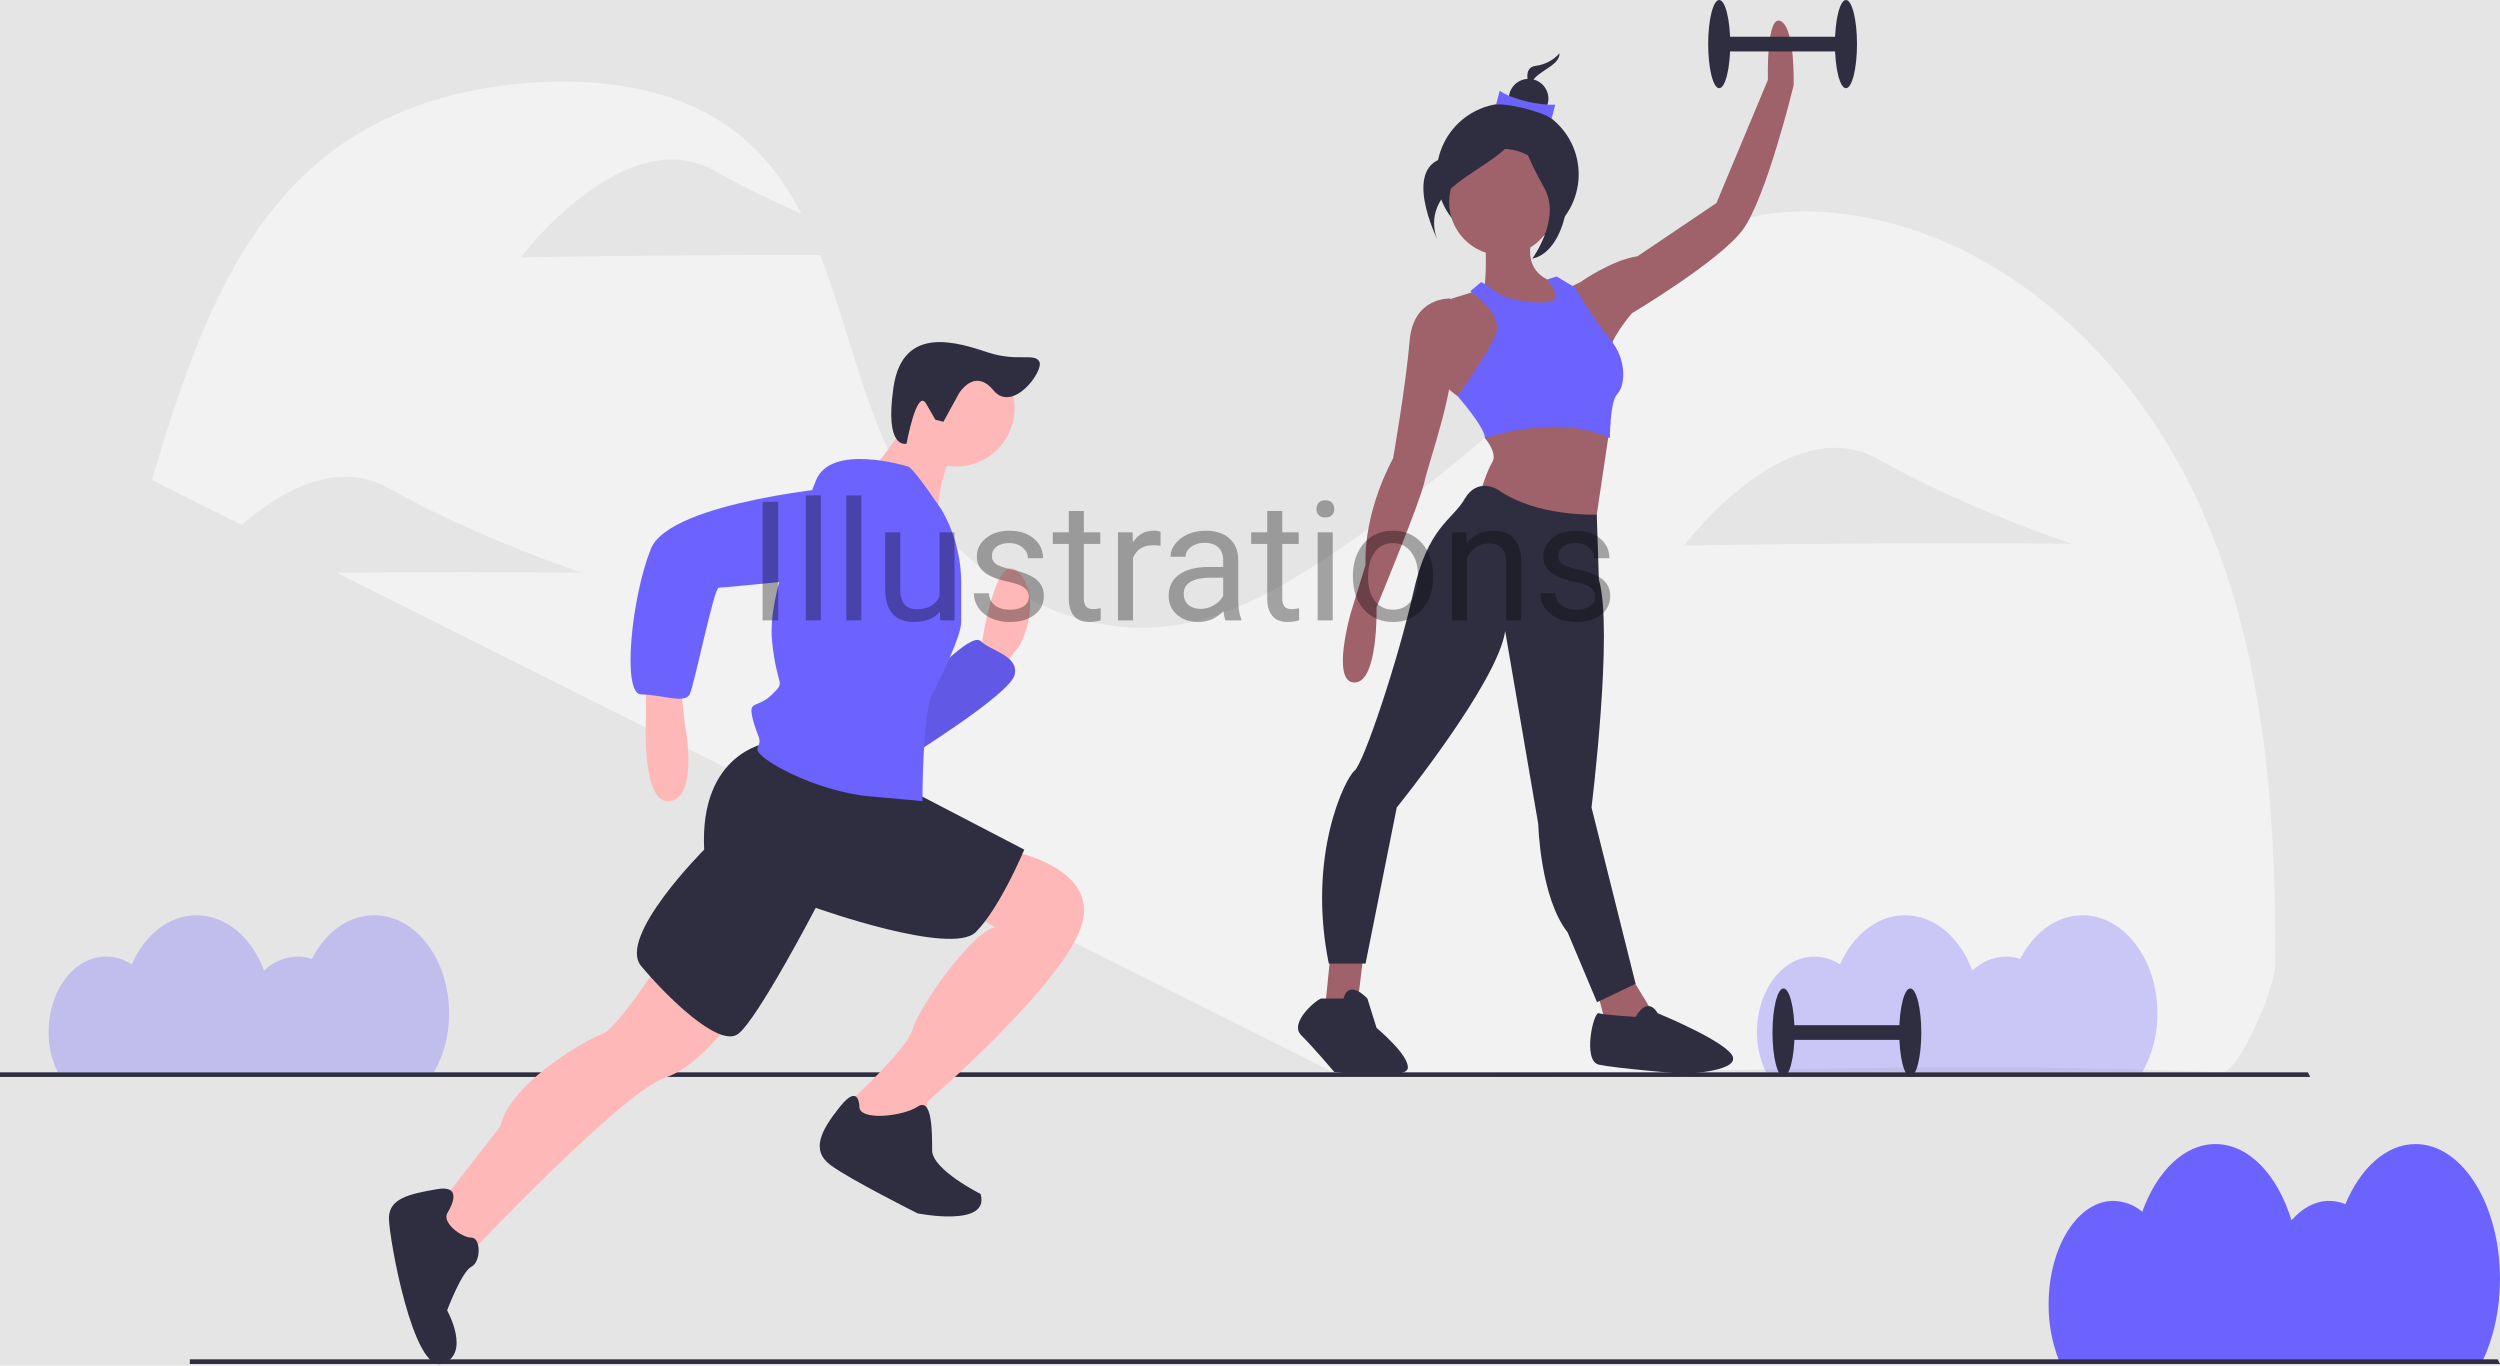 <svg width="1080" height="590" viewBox="0 0 1080 590" fill="none" xmlns="http://www.w3.org/2000/svg">
<rect width="1080" height="590" fill="#E5E5E5"/>
<g clip-path="url(#clip0)">
<path d="M1080 552.48C1080 520.313 1063.68 494.237 1043.54 494.237C1030.89 494.237 1019.74 504.542 1013.21 520.182C1011 519.265 1008.63 518.79 1006.24 518.784C1000.14 518.784 994.51 521.907 989.915 527.192C984.022 507.691 971.528 494.237 957.065 494.237C943.543 494.237 931.749 506.008 925.456 523.477C921.959 520.526 917.553 518.869 912.978 518.784C897.526 518.784 885 538.796 885 563.483C884.936 571.712 886.432 579.879 889.408 587.551H1072.65C1077.26 577.795 1080 565.65 1080 552.48Z" fill="#6C63FF"/>
<path d="M949.299 216.151C920.589 154.044 864.403 101.061 796.528 92.426C778.581 90.142 759.844 91.058 743.193 98.131C721.336 107.416 705.228 126.156 688.947 143.444C654.476 180.037 615.901 212.534 573.987 240.291C553.3 253.987 531.111 266.766 506.55 270.27C457.304 277.296 408.594 243.714 386.136 199.328C372.106 171.602 365.623 139.049 354.282 110.209C341.221 110.184 325.659 110.189 308.917 110.266C262.64 110.48 224.973 111.163 224.973 111.163C224.973 111.163 269.747 51.856 308.749 73.829C321.213 80.851 334.268 87.117 346.266 92.396C339.45 79.285 330.852 67.488 319.025 58.004C295.704 39.302 264.118 34.056 234.256 35.449C202.9 36.911 171.255 45.306 145.775 63.641C100.384 96.303 81.64 153.794 65.597 207.364L104.375 226.804C121.008 212.424 145.33 198.199 167.749 210.829C206.752 232.802 251.556 247.391 251.556 247.391C251.556 247.391 214.194 247.053 167.917 247.266C160.145 247.302 152.625 247.351 145.476 247.408L576 463.237C718 465.237 825.068 457.558 960 463.237C967.037 463.533 982.865 426.645 982.918 416.937C983.29 348.516 978.009 278.259 949.299 216.151ZM811.417 234.766C765.14 234.98 727.473 235.663 727.473 235.663C727.473 235.663 772.247 176.356 811.249 198.329C850.252 220.302 895.056 234.891 895.056 234.891C895.056 234.891 857.694 234.553 811.417 234.766L811.417 234.766Z" fill="#F2F2F2"/>
<path opacity="0.3" d="M932 437.737C932 414.348 917.519 395.388 899.657 395.388C888.429 395.388 878.541 402.881 872.742 414.253C870.75 413.581 868.663 413.238 866.561 413.237C861.125 413.329 855.936 415.519 852.078 419.35C846.851 405.171 835.765 395.388 822.935 395.388C810.938 395.388 800.475 403.947 794.891 416.648C791.616 414.45 787.766 413.264 783.822 413.237C770.113 413.237 759 427.788 759 445.737C758.96 451.791 760.297 457.775 762.911 463.237H925.477C929.836 455.45 932.085 446.66 932 437.737V437.737Z" fill="#6C63FF"/>
<path d="M1080 589.237H82V587.237H1079L1080 589.237Z" fill="#2F2E41"/>
<path d="M998 465.237H0V463.237H997L998 465.237Z" fill="#2F2E41"/>
<path d="M423.63 281.137C423.63 281.137 429.915 235.043 440.391 247.614C450.867 260.185 440.391 279.041 440.391 279.041L432.01 289.517L423.63 283.232V281.137Z" fill="#FFB8B8"/>
<path d="M398.488 295.803C398.488 295.803 419.439 272.756 423.63 276.946C427.82 281.137 440.391 283.232 438.296 291.612C436.201 299.993 392.202 327.23 392.202 327.23L398.488 295.803Z" fill="#6C63FF"/>
<path opacity="0.1" d="M398.488 295.803C398.488 295.803 419.439 272.756 423.63 276.946C427.82 281.137 440.391 283.232 438.296 291.612C436.201 299.993 392.202 327.23 392.202 327.23L398.488 295.803Z" fill="black"/>
<path d="M279.064 293.708V310.469C279.064 310.469 276.969 348.182 289.539 346.087C302.11 343.991 295.825 312.564 295.825 312.564L293.73 293.708H279.064Z" fill="#FFB8B8"/>
<path d="M285.349 415.227C285.349 415.227 266.493 444.559 260.207 446.654C253.922 448.749 220.399 467.606 216.209 486.462L186.877 524.175L201.543 543.032C201.543 543.032 268.588 471.796 287.444 465.511C306.301 459.225 325.157 427.798 325.157 427.798L285.349 415.227Z" fill="#FFB8B8"/>
<path d="M434.105 367.038C434.105 367.038 473.913 373.324 467.628 398.466C461.342 423.607 400.583 475.986 400.583 475.986L398.488 488.557L375.441 492.748L364.965 482.272L367.06 475.986C367.06 475.986 392.202 452.94 394.297 444.559C396.393 436.178 419.439 402.656 429.915 400.561L415.249 392.18L434.105 367.038Z" fill="#FFB8B8"/>
<path d="M193.162 524.175C193.162 524.175 201.543 511.604 188.972 513.699C176.401 515.795 168.02 517.89 168.02 526.27C168.02 534.651 178.496 593.315 191.067 589.125C203.638 584.935 193.162 566.078 193.162 566.078C193.162 566.078 199.448 549.317 203.638 547.222C207.828 545.127 207.828 534.651 203.638 534.651C199.448 534.651 191.067 528.365 193.162 524.175Z" fill="#2F2E41"/>
<path d="M371.251 478.082C371.251 478.082 371.251 467.606 362.87 478.082C354.489 488.557 350.299 496.938 358.68 503.224C367.06 509.509 396.393 524.175 396.393 524.175C396.393 524.175 427.82 530.461 423.63 515.794C423.63 515.794 402.678 505.319 402.678 496.938C402.678 488.557 402.678 473.891 396.393 478.082C390.107 482.272 371.251 484.367 371.251 478.082Z" fill="#2F2E41"/>
<path d="M331.443 320.945C331.443 320.945 302.11 325.135 304.206 367.038C304.206 367.038 266.493 404.751 276.969 417.322C287.444 429.893 310.491 452.94 318.872 446.654C327.252 440.369 352.394 392.18 352.394 392.18C352.394 392.18 411.059 413.132 421.534 402.656C432.01 392.18 442.486 367.038 442.486 367.038L390.107 339.801L331.443 320.945Z" fill="#2F2E41"/>
<path d="M413.154 201.521C427.039 201.521 438.296 190.264 438.296 176.379C438.296 162.493 427.039 151.237 413.154 151.237C399.268 151.237 388.012 162.493 388.012 176.379C388.012 190.264 399.268 201.521 413.154 201.521Z" fill="#FFB8B8"/>
<path d="M394.297 178.474C394.297 178.474 379.631 201.521 375.441 203.616C371.251 205.711 404.773 226.663 404.773 226.663C404.773 226.663 404.773 199.425 415.249 193.14L394.297 178.474Z" fill="#FFB8B8"/>
<path d="M392.202 201.521C392.202 201.521 358.68 191.045 352.394 207.806C346.109 224.567 331.443 255.995 333.538 276.946C335.633 297.898 339.823 293.708 333.538 299.993C327.252 306.279 323.062 302.088 325.157 310.469C327.252 318.85 329.347 318.85 327.252 323.04C325.157 327.23 352.394 341.896 375.441 343.991L398.488 346.087C398.488 346.087 398.488 308.374 402.678 299.993C406.868 291.613 415.249 274.851 415.249 268.566V251.935C415.249 240.866 412.36 229.988 406.868 220.377V220.377C406.868 220.377 394.297 201.521 392.202 201.521Z" fill="#6C63FF"/>
<path d="M367.06 209.901C367.06 209.901 289.539 216.187 281.159 237.138C272.778 258.09 268.588 299.993 276.969 299.993C285.349 299.993 295.825 304.183 297.92 299.993C300.015 295.803 308.396 253.9 310.491 253.9C312.586 253.9 375.441 247.614 375.441 247.614C375.441 247.614 402.678 214.092 367.06 209.901Z" fill="#6C63FF"/>
<path d="M414.164 170.146C414.164 170.146 420.836 158.551 429.176 168.622C437.516 178.693 451.083 160.186 449 156.237C446.917 152.288 439.562 156.414 426.958 152.294C414.353 148.174 390.073 139.78 386.007 167.161C381.94 194.543 391.625 191.672 391.625 191.672C391.625 191.672 396.064 167.409 400.076 174.379L404.089 181.348L407.569 182.205L414.164 170.146Z" fill="#2F2E41"/>
<path d="M651.309 105.988C668.25 105.988 681.983 92.255 681.983 75.314C681.983 58.373 668.25 44.639 651.309 44.639C634.368 44.639 620.634 58.373 620.634 75.314C620.634 92.255 634.368 105.988 651.309 105.988Z" fill="#2F2E41"/>
<path d="M641.504 98.018C641.504 98.018 643.091 126.59 639.916 126.59C636.742 126.59 659.758 140.083 659.758 140.083L674.044 132.146V122.622C674.044 122.622 654.996 120.241 662.933 99.605C670.869 78.97 641.504 98.018 641.504 98.018Z" fill="#9F616A"/>
<path d="M574.835 411.517L572.454 435.327L580.391 437.708L586.74 431.359L589.121 411.517H574.835Z" fill="#9F616A"/>
<path d="M689.124 425.01L693.092 440.089L704.203 447.232L716.109 440.883L702.616 418.66L689.124 425.01Z" fill="#9F616A"/>
<path d="M649.044 110.32C661.755 110.32 672.06 100.015 672.06 87.304C672.06 74.592 661.755 64.287 649.044 64.287C636.332 64.287 626.027 74.592 626.027 87.304C626.027 100.015 636.332 110.32 649.044 110.32Z" fill="#9F616A"/>
<path d="M635.154 173.417L629.599 171.036C629.599 171.036 620.075 165.48 619.281 154.369C618.487 143.257 627.218 128.971 627.218 128.971L639.916 125.003L654.836 137.146L654.996 156.75L635.154 173.417Z" fill="#9F616A"/>
<path d="M629.599 130.559L626.424 128.971C626.424 128.971 610.551 128.178 608.963 147.226C607.376 166.274 601.82 198.02 601.82 198.02C601.82 198.02 589.121 220.243 589.915 244.053L583.566 264.689C583.566 264.689 574.835 294.848 585.153 294.848C595.471 294.848 594.677 262.308 594.677 262.308C594.677 262.308 613.725 216.275 615.313 208.338C616.9 200.401 630.392 163.099 626.424 152.781C622.456 142.464 629.599 130.559 629.599 130.559Z" fill="#9F616A"/>
<path d="M641.504 180.56V189.29C641.504 189.29 647.059 195.639 644.678 199.608C642.297 203.576 639.916 211.513 639.916 211.513L651.028 228.973L688.33 232.148L695.748 182.449L641.504 180.56Z" fill="#9F616A"/>
<path d="M676.425 125.003L682.774 121.828C682.774 121.828 696.267 112.304 707.378 110.717L741.506 87.7L763.729 34.525C763.729 34.525 762.935 5.953 769.284 9.127C775.634 12.302 774.84 36.906 774.84 36.906C774.84 36.906 762.935 86.113 752.617 99.605C742.3 113.098 704.997 135.321 704.997 135.321C704.997 135.321 694.679 147.226 695.473 152.781C696.267 158.337 676.425 125.003 676.425 125.003Z" fill="#9F616A"/>
<path d="M647.059 211.513C647.059 211.513 638.329 205.957 632.773 215.481C627.218 225.005 616.9 227.386 610.551 255.958C604.201 284.53 589.122 329.769 585.153 332.944C581.185 336.119 564.518 369.453 574.042 416.279H589.915L603.408 348.817C603.408 348.817 647.059 294.848 650.234 272.625L664.52 355.96C664.52 355.96 665.314 387.707 677.219 402.787L689.917 432.946L706.584 425.01L687.536 348.817C687.536 348.817 697.06 271.832 690.711 250.403L689.799 222.309C689.799 222.309 663.726 223.418 647.059 211.513Z" fill="#2F2E41"/>
<path d="M580.391 431.359H570.867C569.28 431.359 556.581 441.677 562.137 447.232C567.692 452.788 576.423 463.106 576.423 463.106C576.423 463.106 607.376 467.042 608.17 461.487C608.963 455.931 594.677 444.058 594.677 444.058L590.709 431.359C590.709 431.359 582.772 422.629 580.391 431.359Z" fill="#2F2E41"/>
<path d="M706.584 439.296C706.584 439.296 693.092 438.502 690.711 437.708C688.33 436.915 683.568 458.344 690.711 459.931C697.854 461.518 727.22 463.899 727.22 463.899C727.22 463.899 750.236 463.106 748.649 456.756C747.062 450.407 716.109 437.708 716.109 437.708C716.109 437.708 712.14 429.772 706.584 439.296Z" fill="#2F2E41"/>
<path d="M643.885 124.209L639.916 121.828L635.154 125.797C635.154 125.797 649.44 135.321 646.266 144.051C643.091 152.781 629.599 171.036 629.599 171.036C629.599 171.036 641.504 184.528 641.504 189.29C641.504 189.29 672.457 178.179 695.473 189.29C695.473 189.29 695.473 173.417 698.648 170.242C701.822 167.067 703.41 155.956 695.473 146.432C689.882 139.424 684.84 131.994 680.393 124.209L672.457 119.447L668.369 120.744C668.369 120.744 676.425 129.765 668.488 130.559C660.552 131.352 647.853 128.971 643.885 124.209Z" fill="#6C63FF"/>
<path d="M673.728 23.016C671.031 26.026 667.337 27.961 663.328 28.464C656.394 29.454 661.842 40.35 661.842 40.35C661.842 40.35 659.861 36.388 663.823 32.921C667.785 29.454 673.728 27.474 673.728 23.016Z" fill="#2F2E41"/>
<path d="M660.36 51.176C665.081 51.176 668.909 47.349 668.909 42.628C668.909 37.907 665.081 34.079 660.36 34.079C655.639 34.079 651.812 37.907 651.812 42.628C651.812 47.349 655.639 51.176 660.36 51.176Z" fill="#2F2E41"/>
<path d="M670.34 51.045C663.736 47.596 652.375 44.883 646.339 45.077L647.866 39.239C653.21 42.87 664.511 45.633 671.867 45.208L670.34 51.045Z" fill="#6C63FF"/>
<path d="M656.696 51.559C656.696 51.559 646.289 64.939 625.476 67.913C604.662 70.886 621.016 103.594 621.016 103.594C621.016 103.594 615.069 91.7 626.962 81.293C638.856 70.886 656.696 64.939 656.696 51.559Z" fill="#2F2E41"/>
<path d="M657.49 50.766C657.49 50.766 663.437 71.579 672.357 74.553C681.277 77.526 676.817 108.747 661.95 111.72C661.95 111.72 674.587 94.623 667.154 81.243C659.72 67.863 655.26 57.456 657.49 50.766Z" fill="#2F2E41"/>
<path d="M797.46 15.873H742.696V22.223H797.46V15.873Z" fill="#2F2E41"/>
<path d="M797.46 38.096C800.09 38.096 802.222 29.568 802.222 19.048C802.222 8.528 800.09 0 797.46 0C794.83 0 792.698 8.528 792.698 19.048C792.698 29.568 794.83 38.096 797.46 38.096Z" fill="#2F2E41"/>
<path d="M742.696 38.096C745.326 38.096 747.458 29.568 747.458 19.048C747.458 8.528 745.326 0 742.696 0C740.066 0 737.934 8.528 737.934 19.048C737.934 29.568 740.066 38.096 742.696 38.096Z" fill="#2F2E41"/>
<path d="M825.238 442.882H770.475V449.232H825.238V442.882Z" fill="#2F2E41"/>
<path d="M825.238 465.105C827.868 465.105 830 456.577 830 446.057C830 435.537 827.868 427.009 825.238 427.009C822.608 427.009 820.476 435.537 820.476 446.057C820.476 456.577 822.608 465.105 825.238 465.105Z" fill="#2F2E41"/>
<path d="M770.475 465.105C773.105 465.105 775.237 456.577 775.237 446.057C775.237 435.537 773.105 427.009 770.475 427.009C767.845 427.009 765.713 435.537 765.713 446.057C765.713 456.577 767.845 465.105 770.475 465.105Z" fill="#2F2E41"/>
<path opacity="0.3" d="M194 437.737C194 414.348 179.519 395.388 161.657 395.388C150.429 395.388 140.541 402.881 134.742 414.253C132.75 413.581 130.663 413.238 128.561 413.237C123.125 413.329 117.936 415.519 114.078 419.35C108.851 405.171 97.766 395.388 84.935 395.388C72.938 395.388 62.475 403.947 56.891 416.648C53.616 414.45 49.766 413.264 45.822 413.237C32.113 413.237 21 427.788 21 445.737C20.96 451.791 22.297 457.775 24.911 463.237H187.477C191.836 455.45 194.085 446.66 194 437.737V437.737Z" fill="#6C63FF"/>
<path d="M336.184 268H329.434V216.812H336.184V268ZM354.605 268H348.102V214H354.605V268ZM372.113 268H365.609V214H372.113V268ZM406.039 264.238C403.508 267.215 399.793 268.703 394.895 268.703C390.84 268.703 387.746 267.531 385.613 265.188C383.504 262.82 382.438 259.328 382.414 254.711V229.961H388.918V254.535C388.918 260.301 391.262 263.184 395.949 263.184C400.918 263.184 404.223 261.332 405.863 257.629V229.961H412.367V268H406.18L406.039 264.238ZM444.43 257.91C444.43 256.152 443.762 254.793 442.426 253.832C441.113 252.848 438.805 252.004 435.5 251.301C432.219 250.598 429.605 249.754 427.66 248.77C425.738 247.785 424.309 246.613 423.371 245.254C422.457 243.895 422 242.277 422 240.402C422 237.285 423.312 234.648 425.938 232.492C428.586 230.336 431.961 229.258 436.062 229.258C440.375 229.258 443.867 230.371 446.539 232.598C449.234 234.824 450.582 237.672 450.582 241.141H444.043C444.043 239.359 443.281 237.824 441.758 236.535C440.258 235.246 438.359 234.602 436.062 234.602C433.695 234.602 431.844 235.117 430.508 236.148C429.172 237.18 428.504 238.527 428.504 240.191C428.504 241.762 429.125 242.945 430.367 243.742C431.609 244.539 433.848 245.301 437.082 246.027C440.34 246.754 442.977 247.621 444.992 248.629C447.008 249.637 448.496 250.855 449.457 252.285C450.441 253.691 450.934 255.414 450.934 257.453C450.934 260.852 449.574 263.582 446.855 265.645C444.137 267.684 440.609 268.703 436.273 268.703C433.227 268.703 430.531 268.164 428.188 267.086C425.844 266.008 424.004 264.508 422.668 262.586C421.355 260.641 420.699 258.543 420.699 256.293H427.203C427.32 258.473 428.188 260.207 429.805 261.496C431.445 262.762 433.602 263.395 436.273 263.395C438.734 263.395 440.703 262.902 442.18 261.918C443.68 260.91 444.43 259.574 444.43 257.91ZM468.23 220.75V229.961H475.332V234.988H468.23V258.578C468.23 260.102 468.547 261.25 469.18 262.023C469.812 262.773 470.891 263.148 472.414 263.148C473.164 263.148 474.195 263.008 475.508 262.727V268C473.797 268.469 472.133 268.703 470.516 268.703C467.609 268.703 465.418 267.824 463.941 266.066C462.465 264.309 461.727 261.812 461.727 258.578V234.988H454.801V229.961H461.727V220.75H468.23ZM501.348 235.797C500.363 235.633 499.297 235.551 498.148 235.551C493.883 235.551 490.988 237.367 489.465 241V268H482.961V229.961H489.289L489.395 234.355C491.527 230.957 494.551 229.258 498.465 229.258C499.73 229.258 500.691 229.422 501.348 229.75V235.797ZM529.438 268C529.062 267.25 528.758 265.914 528.523 263.992C525.5 267.133 521.891 268.703 517.695 268.703C513.945 268.703 510.863 267.648 508.449 265.539C506.059 263.406 504.863 260.711 504.863 257.453C504.863 253.492 506.363 250.422 509.363 248.242C512.387 246.039 516.629 244.938 522.09 244.938H528.418V241.949C528.418 239.676 527.738 237.871 526.379 236.535C525.02 235.176 523.016 234.496 520.367 234.496C518.047 234.496 516.102 235.082 514.531 236.254C512.961 237.426 512.176 238.844 512.176 240.508H505.637C505.637 238.609 506.305 236.781 507.641 235.023C509 233.242 510.828 231.836 513.125 230.805C515.445 229.773 517.988 229.258 520.754 229.258C525.137 229.258 528.57 230.359 531.055 232.562C533.539 234.742 534.828 237.754 534.922 241.598V259.105C534.922 262.598 535.367 265.375 536.258 267.438V268H529.438ZM518.645 263.043C520.684 263.043 522.617 262.516 524.445 261.461C526.273 260.406 527.598 259.035 528.418 257.348V249.543H523.32C515.352 249.543 511.367 251.875 511.367 256.539C511.367 258.578 512.047 260.172 513.406 261.32C514.766 262.469 516.512 263.043 518.645 263.043ZM553.941 220.75V229.961H561.043V234.988H553.941V258.578C553.941 260.102 554.258 261.25 554.891 262.023C555.523 262.773 556.602 263.148 558.125 263.148C558.875 263.148 559.906 263.008 561.219 262.727V268C559.508 268.469 557.844 268.703 556.227 268.703C553.32 268.703 551.129 267.824 549.652 266.066C548.176 264.309 547.438 261.812 547.438 258.578V234.988H540.512V229.961H547.438V220.75H553.941ZM575.738 268H569.234V229.961H575.738V268ZM568.707 219.871C568.707 218.816 569.023 217.926 569.656 217.199C570.312 216.473 571.273 216.109 572.539 216.109C573.805 216.109 574.766 216.473 575.422 217.199C576.078 217.926 576.406 218.816 576.406 219.871C576.406 220.926 576.078 221.805 575.422 222.508C574.766 223.211 573.805 223.562 572.539 223.562C571.273 223.562 570.312 223.211 569.656 222.508C569.023 221.805 568.707 220.926 568.707 219.871ZM584.457 248.629C584.457 244.902 585.184 241.551 586.637 238.574C588.113 235.598 590.152 233.301 592.754 231.684C595.379 230.066 598.367 229.258 601.719 229.258C606.898 229.258 611.082 231.051 614.27 234.637C617.48 238.223 619.086 242.992 619.086 248.945V249.402C619.086 253.105 618.371 256.434 616.941 259.387C615.535 262.316 613.508 264.602 610.859 266.242C608.234 267.883 605.211 268.703 601.789 268.703C596.633 268.703 592.449 266.91 589.238 263.324C586.051 259.738 584.457 254.992 584.457 249.086V248.629ZM590.996 249.402C590.996 253.621 591.969 257.008 593.914 259.562C595.883 262.117 598.508 263.395 601.789 263.395C605.094 263.395 607.719 262.105 609.664 259.527C611.609 256.926 612.582 253.293 612.582 248.629C612.582 244.457 611.586 241.082 609.594 238.504C607.625 235.902 605 234.602 601.719 234.602C598.508 234.602 595.918 235.879 593.949 238.434C591.98 240.988 590.996 244.645 590.996 249.402ZM633.395 229.961L633.605 234.742C636.512 231.086 640.309 229.258 644.996 229.258C653.035 229.258 657.09 233.793 657.16 242.863V268H650.656V242.828C650.633 240.086 650 238.059 648.758 236.746C647.539 235.434 645.629 234.777 643.027 234.777C640.918 234.777 639.066 235.34 637.473 236.465C635.879 237.59 634.637 239.066 633.746 240.895V268H627.242V229.961H633.395ZM689.117 257.91C689.117 256.152 688.449 254.793 687.113 253.832C685.801 252.848 683.492 252.004 680.188 251.301C676.906 250.598 674.293 249.754 672.348 248.77C670.426 247.785 668.996 246.613 668.059 245.254C667.145 243.895 666.688 242.277 666.688 240.402C666.688 237.285 668 234.648 670.625 232.492C673.273 230.336 676.648 229.258 680.75 229.258C685.062 229.258 688.555 230.371 691.227 232.598C693.922 234.824 695.27 237.672 695.27 241.141H688.73C688.73 239.359 687.969 237.824 686.445 236.535C684.945 235.246 683.047 234.602 680.75 234.602C678.383 234.602 676.531 235.117 675.195 236.148C673.859 237.18 673.191 238.527 673.191 240.191C673.191 241.762 673.812 242.945 675.055 243.742C676.297 244.539 678.535 245.301 681.77 246.027C685.027 246.754 687.664 247.621 689.68 248.629C691.695 249.637 693.184 250.855 694.145 252.285C695.129 253.691 695.621 255.414 695.621 257.453C695.621 260.852 694.262 263.582 691.543 265.645C688.824 267.684 685.297 268.703 680.961 268.703C677.914 268.703 675.219 268.164 672.875 267.086C670.531 266.008 668.691 264.508 667.355 262.586C666.043 260.641 665.387 258.543 665.387 256.293H671.891C672.008 258.473 672.875 260.207 674.492 261.496C676.133 262.762 678.289 263.395 680.961 263.395C683.422 263.395 685.391 262.902 686.867 261.918C688.367 260.91 689.117 259.574 689.117 257.91Z" fill="black" fill-opacity="0.33"/>
</g>
<defs>
<clipPath id="clip0">
<rect width="1080" height="589.339" fill="white"/>
</clipPath>
</defs>
</svg>
